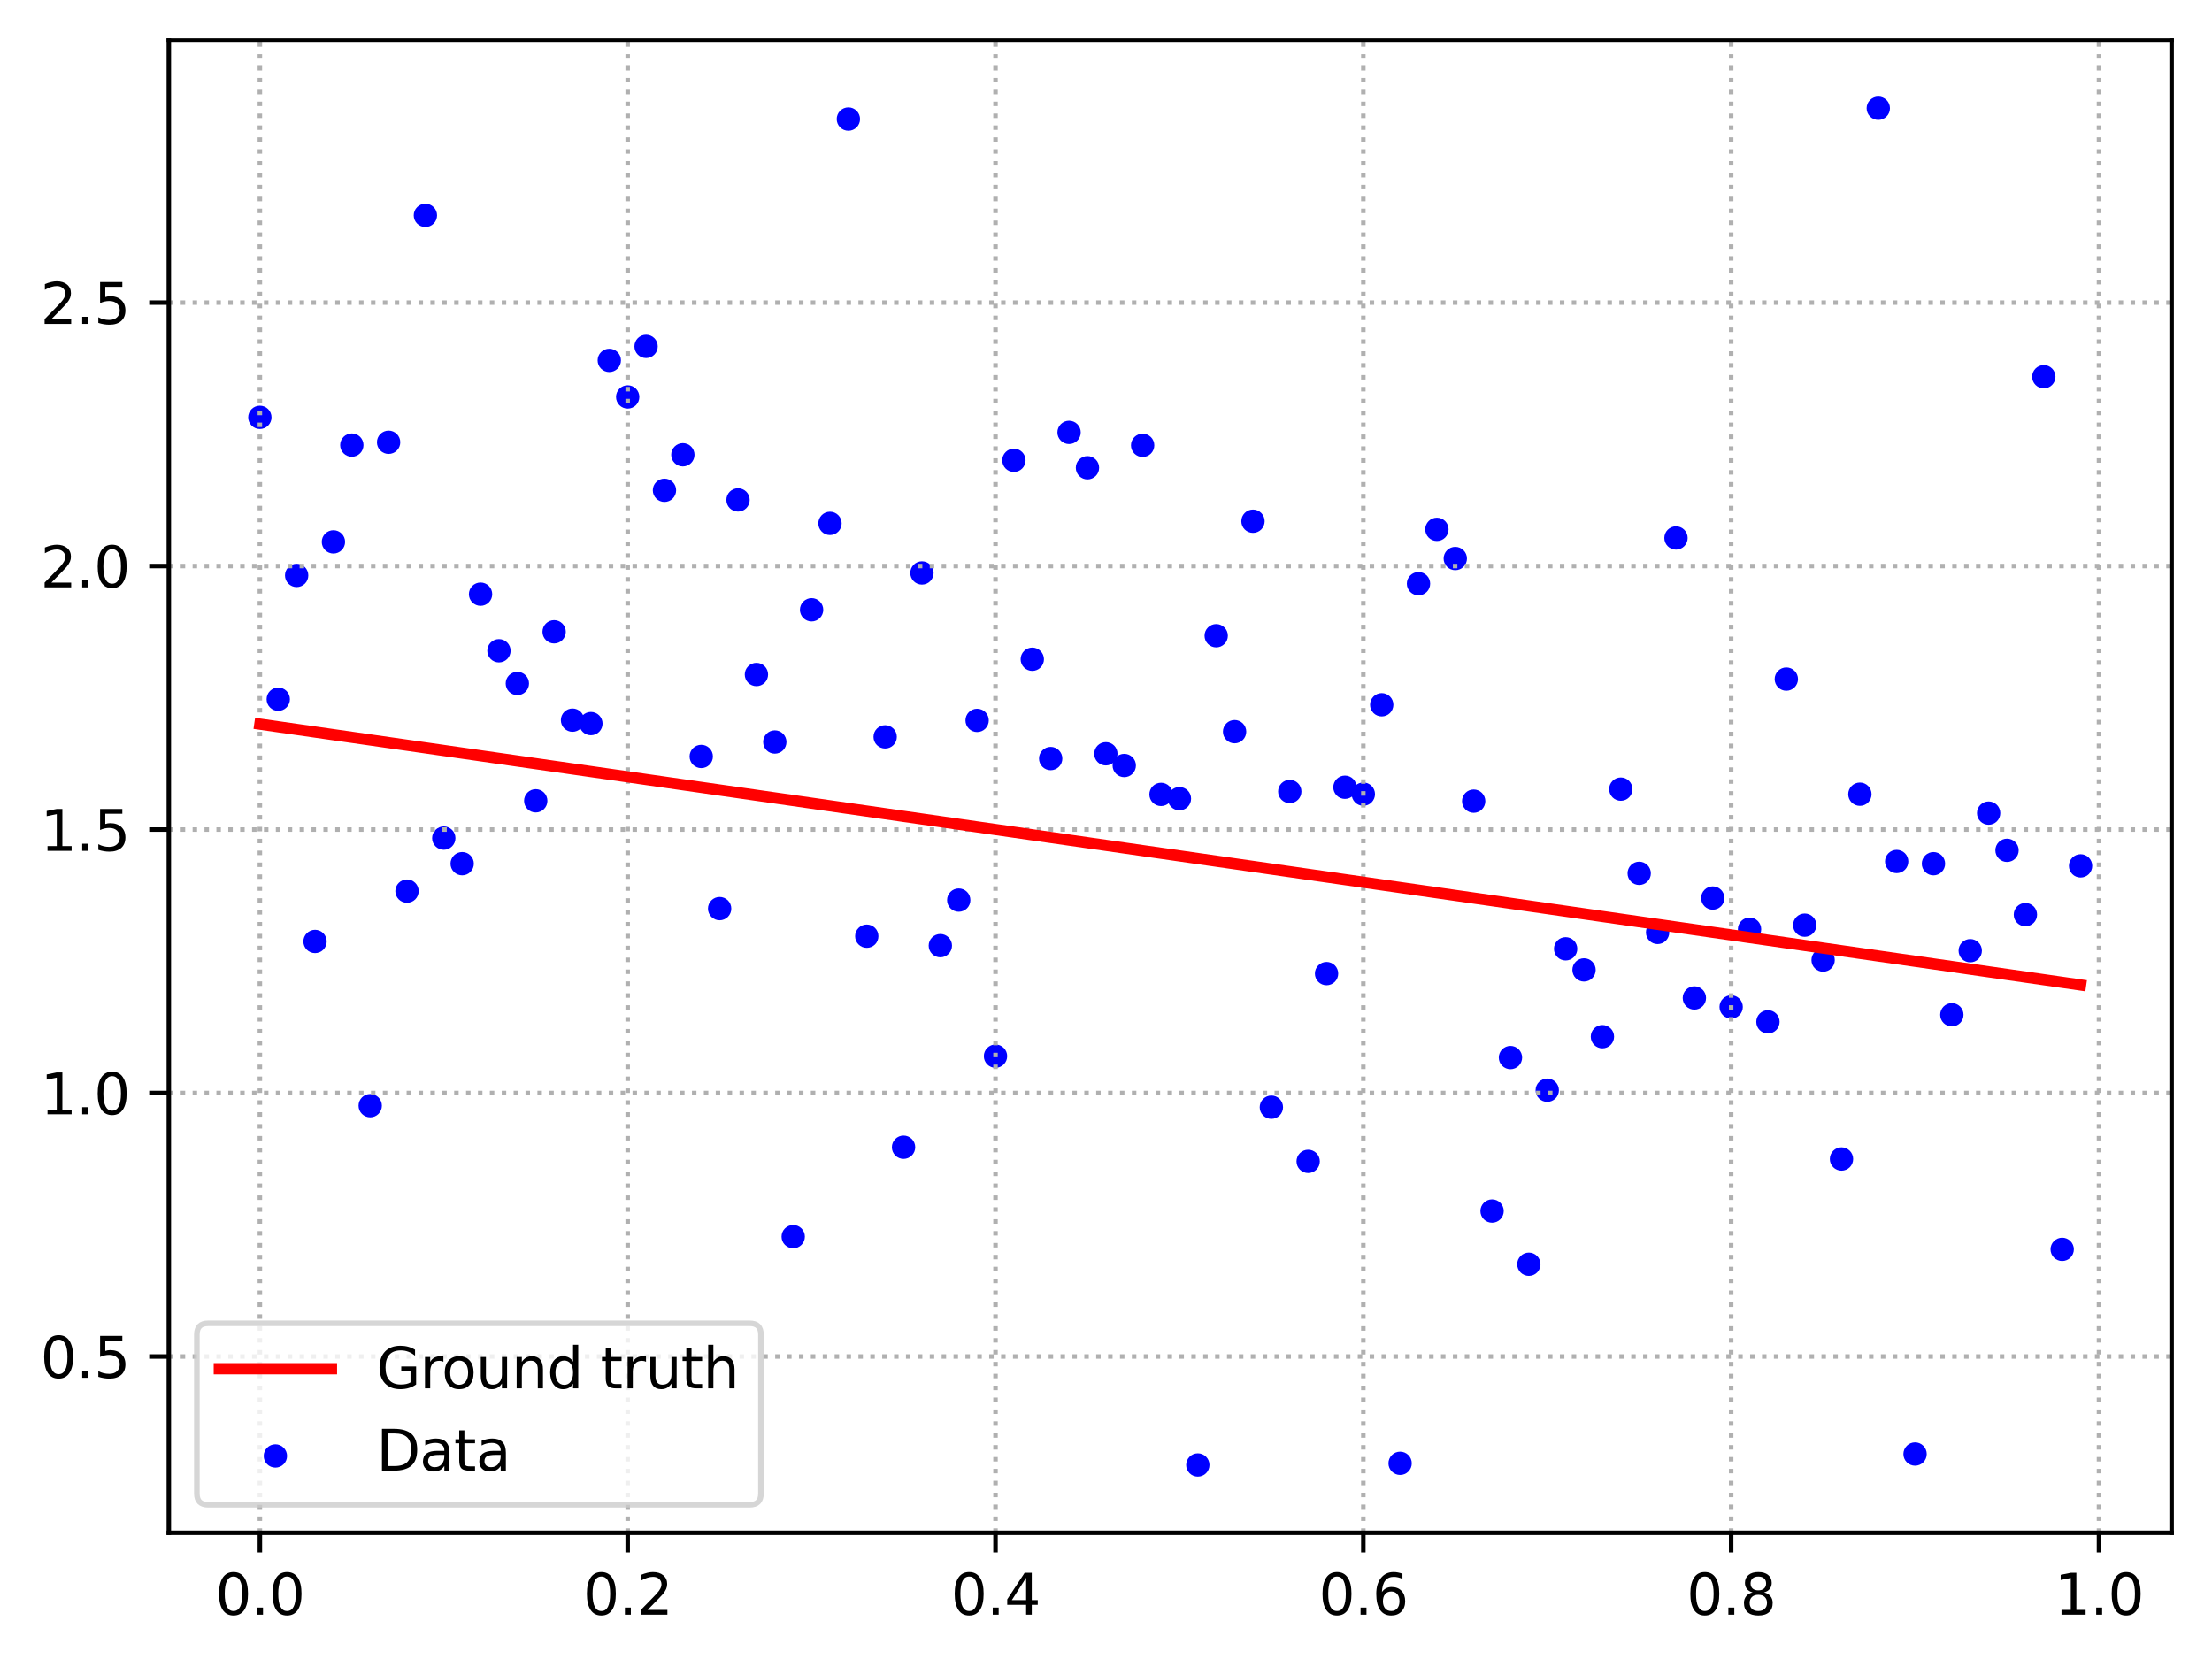 <?xml version="1.0" encoding="utf-8" standalone="no"?>
<!DOCTYPE svg PUBLIC "-//W3C//DTD SVG 1.1//EN"
  "http://www.w3.org/Graphics/SVG/1.1/DTD/svg11.dtd">
<svg xmlns:xlink="http://www.w3.org/1999/xlink" width="394.423pt" height="297.19pt" viewBox="0 0 394.423 297.19" xmlns="http://www.w3.org/2000/svg" version="1.1">
 <defs>
  <style type="text/css">*{stroke-linejoin: round; stroke-linecap: butt}</style>
 </defs>
 <g id="figure_1">
  <g id="patch_1">
   <path d="M 0 297.19 
L 394.423 297.19 
L 394.423 0 
L 0 0 
z
" style="fill: #ffffff"/>
  </g>
  <g id="axes_1">
   <g id="patch_2">
    <path d="M 30.103 273.312 
L 387.223 273.312 
L 387.223 7.2 
L 30.103 7.2 
z
" style="fill: #ffffff"/>
   </g>
   <g id="PathCollection_1">
    <defs>
     <path id="meb6aa9630b" d="M 0 1.581 
C 0.419 1.581 0.822 1.415 1.118 1.118 
C 1.415 0.822 1.581 0.419 1.581 0 
C 1.581 -0.419 1.415 -0.822 1.118 -1.118 
C 0.822 -1.415 0.419 -1.581 0 -1.581 
C -0.419 -1.581 -0.822 -1.415 -1.118 -1.118 
C -1.415 -0.822 -1.581 -0.419 -1.581 0 
C -1.581 0.419 -1.415 0.822 -1.118 1.118 
C -0.822 1.415 -0.419 1.581 0 1.581 
z
" style="stroke: #0000ff"/>
    </defs>
    <g clip-path="url(#p467456a172)">
     <use xlink:href="#meb6aa9630b" x="46.336" y="74.415" style="fill: #0000ff; stroke: #0000ff"/>
     <use xlink:href="#meb6aa9630b" x="49.615" y="124.676" style="fill: #0000ff; stroke: #0000ff"/>
     <use xlink:href="#meb6aa9630b" x="52.895" y="102.602" style="fill: #0000ff; stroke: #0000ff"/>
     <use xlink:href="#meb6aa9630b" x="56.174" y="167.867" style="fill: #0000ff; stroke: #0000ff"/>
     <use xlink:href="#meb6aa9630b" x="59.453" y="96.622" style="fill: #0000ff; stroke: #0000ff"/>
     <use xlink:href="#meb6aa9630b" x="62.733" y="79.363" style="fill: #0000ff; stroke: #0000ff"/>
     <use xlink:href="#meb6aa9630b" x="66.012" y="197.15" style="fill: #0000ff; stroke: #0000ff"/>
     <use xlink:href="#meb6aa9630b" x="69.291" y="78.862" style="fill: #0000ff; stroke: #0000ff"/>
     <use xlink:href="#meb6aa9630b" x="72.571" y="158.892" style="fill: #0000ff; stroke: #0000ff"/>
     <use xlink:href="#meb6aa9630b" x="75.85" y="38.392" style="fill: #0000ff; stroke: #0000ff"/>
     <use xlink:href="#meb6aa9630b" x="79.129" y="149.438" style="fill: #0000ff; stroke: #0000ff"/>
     <use xlink:href="#meb6aa9630b" x="82.409" y="153.997" style="fill: #0000ff; stroke: #0000ff"/>
     <use xlink:href="#meb6aa9630b" x="85.688" y="105.947" style="fill: #0000ff; stroke: #0000ff"/>
     <use xlink:href="#meb6aa9630b" x="88.967" y="116.035" style="fill: #0000ff; stroke: #0000ff"/>
     <use xlink:href="#meb6aa9630b" x="92.247" y="121.87" style="fill: #0000ff; stroke: #0000ff"/>
     <use xlink:href="#meb6aa9630b" x="95.526" y="142.789" style="fill: #0000ff; stroke: #0000ff"/>
     <use xlink:href="#meb6aa9630b" x="98.805" y="112.654" style="fill: #0000ff; stroke: #0000ff"/>
     <use xlink:href="#meb6aa9630b" x="102.085" y="128.407" style="fill: #0000ff; stroke: #0000ff"/>
     <use xlink:href="#meb6aa9630b" x="105.364" y="129.021" style="fill: #0000ff; stroke: #0000ff"/>
     <use xlink:href="#meb6aa9630b" x="108.643" y="64.257" style="fill: #0000ff; stroke: #0000ff"/>
     <use xlink:href="#meb6aa9630b" x="111.923" y="70.777" style="fill: #0000ff; stroke: #0000ff"/>
     <use xlink:href="#meb6aa9630b" x="115.202" y="61.763" style="fill: #0000ff; stroke: #0000ff"/>
     <use xlink:href="#meb6aa9630b" x="118.481" y="87.424" style="fill: #0000ff; stroke: #0000ff"/>
     <use xlink:href="#meb6aa9630b" x="121.761" y="81.094" style="fill: #0000ff; stroke: #0000ff"/>
     <use xlink:href="#meb6aa9630b" x="125.04" y="134.881" style="fill: #0000ff; stroke: #0000ff"/>
     <use xlink:href="#meb6aa9630b" x="128.319" y="162.01" style="fill: #0000ff; stroke: #0000ff"/>
     <use xlink:href="#meb6aa9630b" x="131.599" y="89.143" style="fill: #0000ff; stroke: #0000ff"/>
     <use xlink:href="#meb6aa9630b" x="134.878" y="120.27" style="fill: #0000ff; stroke: #0000ff"/>
     <use xlink:href="#meb6aa9630b" x="138.157" y="132.304" style="fill: #0000ff; stroke: #0000ff"/>
     <use xlink:href="#meb6aa9630b" x="141.437" y="220.504" style="fill: #0000ff; stroke: #0000ff"/>
     <use xlink:href="#meb6aa9630b" x="144.716" y="108.73" style="fill: #0000ff; stroke: #0000ff"/>
     <use xlink:href="#meb6aa9630b" x="147.995" y="93.324" style="fill: #0000ff; stroke: #0000ff"/>
     <use xlink:href="#meb6aa9630b" x="151.275" y="21.224" style="fill: #0000ff; stroke: #0000ff"/>
     <use xlink:href="#meb6aa9630b" x="154.554" y="166.927" style="fill: #0000ff; stroke: #0000ff"/>
     <use xlink:href="#meb6aa9630b" x="157.833" y="131.386" style="fill: #0000ff; stroke: #0000ff"/>
     <use xlink:href="#meb6aa9630b" x="161.113" y="204.557" style="fill: #0000ff; stroke: #0000ff"/>
     <use xlink:href="#meb6aa9630b" x="164.392" y="102.162" style="fill: #0000ff; stroke: #0000ff"/>
     <use xlink:href="#meb6aa9630b" x="167.671" y="168.615" style="fill: #0000ff; stroke: #0000ff"/>
     <use xlink:href="#meb6aa9630b" x="170.951" y="160.492" style="fill: #0000ff; stroke: #0000ff"/>
     <use xlink:href="#meb6aa9630b" x="174.23" y="128.45" style="fill: #0000ff; stroke: #0000ff"/>
     <use xlink:href="#meb6aa9630b" x="177.509" y="188.32" style="fill: #0000ff; stroke: #0000ff"/>
     <use xlink:href="#meb6aa9630b" x="180.789" y="82.077" style="fill: #0000ff; stroke: #0000ff"/>
     <use xlink:href="#meb6aa9630b" x="184.068" y="117.548" style="fill: #0000ff; stroke: #0000ff"/>
     <use xlink:href="#meb6aa9630b" x="187.347" y="135.253" style="fill: #0000ff; stroke: #0000ff"/>
     <use xlink:href="#meb6aa9630b" x="190.627" y="77.099" style="fill: #0000ff; stroke: #0000ff"/>
     <use xlink:href="#meb6aa9630b" x="193.906" y="83.404" style="fill: #0000ff; stroke: #0000ff"/>
     <use xlink:href="#meb6aa9630b" x="197.185" y="134.403" style="fill: #0000ff; stroke: #0000ff"/>
     <use xlink:href="#meb6aa9630b" x="200.465" y="136.494" style="fill: #0000ff; stroke: #0000ff"/>
     <use xlink:href="#meb6aa9630b" x="203.744" y="79.407" style="fill: #0000ff; stroke: #0000ff"/>
     <use xlink:href="#meb6aa9630b" x="207.023" y="141.645" style="fill: #0000ff; stroke: #0000ff"/>
     <use xlink:href="#meb6aa9630b" x="210.303" y="142.408" style="fill: #0000ff; stroke: #0000ff"/>
     <use xlink:href="#meb6aa9630b" x="213.582" y="261.216" style="fill: #0000ff; stroke: #0000ff"/>
     <use xlink:href="#meb6aa9630b" x="216.861" y="113.354" style="fill: #0000ff; stroke: #0000ff"/>
     <use xlink:href="#meb6aa9630b" x="220.141" y="130.461" style="fill: #0000ff; stroke: #0000ff"/>
     <use xlink:href="#meb6aa9630b" x="223.42" y="92.939" style="fill: #0000ff; stroke: #0000ff"/>
     <use xlink:href="#meb6aa9630b" x="226.699" y="197.424" style="fill: #0000ff; stroke: #0000ff"/>
     <use xlink:href="#meb6aa9630b" x="229.979" y="141.129" style="fill: #0000ff; stroke: #0000ff"/>
     <use xlink:href="#meb6aa9630b" x="233.258" y="207.081" style="fill: #0000ff; stroke: #0000ff"/>
     <use xlink:href="#meb6aa9630b" x="236.538" y="173.598" style="fill: #0000ff; stroke: #0000ff"/>
     <use xlink:href="#meb6aa9630b" x="239.817" y="140.369" style="fill: #0000ff; stroke: #0000ff"/>
     <use xlink:href="#meb6aa9630b" x="243.096" y="141.597" style="fill: #0000ff; stroke: #0000ff"/>
     <use xlink:href="#meb6aa9630b" x="246.376" y="125.666" style="fill: #0000ff; stroke: #0000ff"/>
     <use xlink:href="#meb6aa9630b" x="249.655" y="260.918" style="fill: #0000ff; stroke: #0000ff"/>
     <use xlink:href="#meb6aa9630b" x="252.934" y="104.074" style="fill: #0000ff; stroke: #0000ff"/>
     <use xlink:href="#meb6aa9630b" x="256.214" y="94.386" style="fill: #0000ff; stroke: #0000ff"/>
     <use xlink:href="#meb6aa9630b" x="259.493" y="99.59" style="fill: #0000ff; stroke: #0000ff"/>
     <use xlink:href="#meb6aa9630b" x="262.772" y="142.85" style="fill: #0000ff; stroke: #0000ff"/>
     <use xlink:href="#meb6aa9630b" x="266.052" y="215.936" style="fill: #0000ff; stroke: #0000ff"/>
     <use xlink:href="#meb6aa9630b" x="269.331" y="188.572" style="fill: #0000ff; stroke: #0000ff"/>
     <use xlink:href="#meb6aa9630b" x="272.61" y="225.427" style="fill: #0000ff; stroke: #0000ff"/>
     <use xlink:href="#meb6aa9630b" x="275.89" y="194.39" style="fill: #0000ff; stroke: #0000ff"/>
     <use xlink:href="#meb6aa9630b" x="279.169" y="169.179" style="fill: #0000ff; stroke: #0000ff"/>
     <use xlink:href="#meb6aa9630b" x="282.448" y="172.942" style="fill: #0000ff; stroke: #0000ff"/>
     <use xlink:href="#meb6aa9630b" x="285.728" y="184.846" style="fill: #0000ff; stroke: #0000ff"/>
     <use xlink:href="#meb6aa9630b" x="289.007" y="140.706" style="fill: #0000ff; stroke: #0000ff"/>
     <use xlink:href="#meb6aa9630b" x="292.286" y="155.72" style="fill: #0000ff; stroke: #0000ff"/>
     <use xlink:href="#meb6aa9630b" x="295.566" y="166.254" style="fill: #0000ff; stroke: #0000ff"/>
     <use xlink:href="#meb6aa9630b" x="298.845" y="95.925" style="fill: #0000ff; stroke: #0000ff"/>
     <use xlink:href="#meb6aa9630b" x="302.124" y="177.944" style="fill: #0000ff; stroke: #0000ff"/>
     <use xlink:href="#meb6aa9630b" x="305.404" y="160.125" style="fill: #0000ff; stroke: #0000ff"/>
     <use xlink:href="#meb6aa9630b" x="308.683" y="179.542" style="fill: #0000ff; stroke: #0000ff"/>
     <use xlink:href="#meb6aa9630b" x="311.962" y="165.685" style="fill: #0000ff; stroke: #0000ff"/>
     <use xlink:href="#meb6aa9630b" x="315.242" y="182.2" style="fill: #0000ff; stroke: #0000ff"/>
     <use xlink:href="#meb6aa9630b" x="318.521" y="121.086" style="fill: #0000ff; stroke: #0000ff"/>
     <use xlink:href="#meb6aa9630b" x="321.8" y="164.961" style="fill: #0000ff; stroke: #0000ff"/>
     <use xlink:href="#meb6aa9630b" x="325.08" y="171.186" style="fill: #0000ff; stroke: #0000ff"/>
     <use xlink:href="#meb6aa9630b" x="328.359" y="206.657" style="fill: #0000ff; stroke: #0000ff"/>
     <use xlink:href="#meb6aa9630b" x="331.638" y="141.61" style="fill: #0000ff; stroke: #0000ff"/>
     <use xlink:href="#meb6aa9630b" x="334.918" y="19.296" style="fill: #0000ff; stroke: #0000ff"/>
     <use xlink:href="#meb6aa9630b" x="338.197" y="153.608" style="fill: #0000ff; stroke: #0000ff"/>
     <use xlink:href="#meb6aa9630b" x="341.476" y="259.262" style="fill: #0000ff; stroke: #0000ff"/>
     <use xlink:href="#meb6aa9630b" x="344.756" y="154.001" style="fill: #0000ff; stroke: #0000ff"/>
     <use xlink:href="#meb6aa9630b" x="348.035" y="180.94" style="fill: #0000ff; stroke: #0000ff"/>
     <use xlink:href="#meb6aa9630b" x="351.314" y="169.515" style="fill: #0000ff; stroke: #0000ff"/>
     <use xlink:href="#meb6aa9630b" x="354.594" y="144.982" style="fill: #0000ff; stroke: #0000ff"/>
     <use xlink:href="#meb6aa9630b" x="357.873" y="151.615" style="fill: #0000ff; stroke: #0000ff"/>
     <use xlink:href="#meb6aa9630b" x="361.152" y="163.085" style="fill: #0000ff; stroke: #0000ff"/>
     <use xlink:href="#meb6aa9630b" x="364.432" y="67.173" style="fill: #0000ff; stroke: #0000ff"/>
     <use xlink:href="#meb6aa9630b" x="367.711" y="222.77" style="fill: #0000ff; stroke: #0000ff"/>
     <use xlink:href="#meb6aa9630b" x="370.99" y="154.39" style="fill: #0000ff; stroke: #0000ff"/>
    </g>
   </g>
   <g id="matplotlib.axis_1">
    <g id="xtick_1">
     <g id="line2d_1">
      <path d="M 46.336 273.312 
L 46.336 7.2 
" clip-path="url(#p467456a172)" style="fill: none; stroke-dasharray: 0.8,1.32; stroke-dashoffset: 0; stroke: #b0b0b0; stroke-width: 0.8"/>
     </g>
     <g id="line2d_2">
      <defs>
       <path id="md7eb44bd8e" d="M 0 0 
L 0 3.5 
" style="stroke: #000000; stroke-width: 0.8"/>
      </defs>
      <g>
       <use xlink:href="#md7eb44bd8e" x="46.336" y="273.312" style="stroke: #000000; stroke-width: 0.8"/>
      </g>
     </g>
     <g id="text_1">
      <!-- 0.0 -->
      <g transform="translate(38.384 287.91) scale(0.1 -0.1)">
       <defs>
        <path id="DejaVuSans-30" d="M 2034 4250 
Q 1547 4250 1301 3770 
Q 1056 3291 1056 2328 
Q 1056 1369 1301 889 
Q 1547 409 2034 409 
Q 2525 409 2770 889 
Q 3016 1369 3016 2328 
Q 3016 3291 2770 3770 
Q 2525 4250 2034 4250 
z
M 2034 4750 
Q 2819 4750 3233 4129 
Q 3647 3509 3647 2328 
Q 3647 1150 3233 529 
Q 2819 -91 2034 -91 
Q 1250 -91 836 529 
Q 422 1150 422 2328 
Q 422 3509 836 4129 
Q 1250 4750 2034 4750 
z
" transform="scale(0.016)"/>
        <path id="DejaVuSans-2e" d="M 684 794 
L 1344 794 
L 1344 0 
L 684 0 
L 684 794 
z
" transform="scale(0.016)"/>
       </defs>
       <use xlink:href="#DejaVuSans-30"/>
       <use xlink:href="#DejaVuSans-2e" x="63.623"/>
       <use xlink:href="#DejaVuSans-30" x="95.41"/>
      </g>
     </g>
    </g>
    <g id="xtick_2">
     <g id="line2d_3">
      <path d="M 111.923 273.312 
L 111.923 7.2 
" clip-path="url(#p467456a172)" style="fill: none; stroke-dasharray: 0.8,1.32; stroke-dashoffset: 0; stroke: #b0b0b0; stroke-width: 0.8"/>
     </g>
     <g id="line2d_4">
      <g>
       <use xlink:href="#md7eb44bd8e" x="111.923" y="273.312" style="stroke: #000000; stroke-width: 0.8"/>
      </g>
     </g>
     <g id="text_2">
      <!-- 0.2 -->
      <g transform="translate(103.971 287.91) scale(0.1 -0.1)">
       <defs>
        <path id="DejaVuSans-32" d="M 1228 531 
L 3431 531 
L 3431 0 
L 469 0 
L 469 531 
Q 828 903 1448 1529 
Q 2069 2156 2228 2338 
Q 2531 2678 2651 2914 
Q 2772 3150 2772 3378 
Q 2772 3750 2511 3984 
Q 2250 4219 1831 4219 
Q 1534 4219 1204 4116 
Q 875 4013 500 3803 
L 500 4441 
Q 881 4594 1212 4672 
Q 1544 4750 1819 4750 
Q 2544 4750 2975 4387 
Q 3406 4025 3406 3419 
Q 3406 3131 3298 2873 
Q 3191 2616 2906 2266 
Q 2828 2175 2409 1742 
Q 1991 1309 1228 531 
z
" transform="scale(0.016)"/>
       </defs>
       <use xlink:href="#DejaVuSans-30"/>
       <use xlink:href="#DejaVuSans-2e" x="63.623"/>
       <use xlink:href="#DejaVuSans-32" x="95.41"/>
      </g>
     </g>
    </g>
    <g id="xtick_3">
     <g id="line2d_5">
      <path d="M 177.509 273.312 
L 177.509 7.2 
" clip-path="url(#p467456a172)" style="fill: none; stroke-dasharray: 0.8,1.32; stroke-dashoffset: 0; stroke: #b0b0b0; stroke-width: 0.8"/>
     </g>
     <g id="line2d_6">
      <g>
       <use xlink:href="#md7eb44bd8e" x="177.509" y="273.312" style="stroke: #000000; stroke-width: 0.8"/>
      </g>
     </g>
     <g id="text_3">
      <!-- 0.4 -->
      <g transform="translate(169.558 287.91) scale(0.1 -0.1)">
       <defs>
        <path id="DejaVuSans-34" d="M 2419 4116 
L 825 1625 
L 2419 1625 
L 2419 4116 
z
M 2253 4666 
L 3047 4666 
L 3047 1625 
L 3713 1625 
L 3713 1100 
L 3047 1100 
L 3047 0 
L 2419 0 
L 2419 1100 
L 313 1100 
L 313 1709 
L 2253 4666 
z
" transform="scale(0.016)"/>
       </defs>
       <use xlink:href="#DejaVuSans-30"/>
       <use xlink:href="#DejaVuSans-2e" x="63.623"/>
       <use xlink:href="#DejaVuSans-34" x="95.41"/>
      </g>
     </g>
    </g>
    <g id="xtick_4">
     <g id="line2d_7">
      <path d="M 243.096 273.312 
L 243.096 7.2 
" clip-path="url(#p467456a172)" style="fill: none; stroke-dasharray: 0.8,1.32; stroke-dashoffset: 0; stroke: #b0b0b0; stroke-width: 0.8"/>
     </g>
     <g id="line2d_8">
      <g>
       <use xlink:href="#md7eb44bd8e" x="243.096" y="273.312" style="stroke: #000000; stroke-width: 0.8"/>
      </g>
     </g>
     <g id="text_4">
      <!-- 0.6 -->
      <g transform="translate(235.145 287.91) scale(0.1 -0.1)">
       <defs>
        <path id="DejaVuSans-36" d="M 2113 2584 
Q 1688 2584 1439 2293 
Q 1191 2003 1191 1497 
Q 1191 994 1439 701 
Q 1688 409 2113 409 
Q 2538 409 2786 701 
Q 3034 994 3034 1497 
Q 3034 2003 2786 2293 
Q 2538 2584 2113 2584 
z
M 3366 4563 
L 3366 3988 
Q 3128 4100 2886 4159 
Q 2644 4219 2406 4219 
Q 1781 4219 1451 3797 
Q 1122 3375 1075 2522 
Q 1259 2794 1537 2939 
Q 1816 3084 2150 3084 
Q 2853 3084 3261 2657 
Q 3669 2231 3669 1497 
Q 3669 778 3244 343 
Q 2819 -91 2113 -91 
Q 1303 -91 875 529 
Q 447 1150 447 2328 
Q 447 3434 972 4092 
Q 1497 4750 2381 4750 
Q 2619 4750 2861 4703 
Q 3103 4656 3366 4563 
z
" transform="scale(0.016)"/>
       </defs>
       <use xlink:href="#DejaVuSans-30"/>
       <use xlink:href="#DejaVuSans-2e" x="63.623"/>
       <use xlink:href="#DejaVuSans-36" x="95.41"/>
      </g>
     </g>
    </g>
    <g id="xtick_5">
     <g id="line2d_9">
      <path d="M 308.683 273.312 
L 308.683 7.2 
" clip-path="url(#p467456a172)" style="fill: none; stroke-dasharray: 0.8,1.32; stroke-dashoffset: 0; stroke: #b0b0b0; stroke-width: 0.8"/>
     </g>
     <g id="line2d_10">
      <g>
       <use xlink:href="#md7eb44bd8e" x="308.683" y="273.312" style="stroke: #000000; stroke-width: 0.8"/>
      </g>
     </g>
     <g id="text_5">
      <!-- 0.8 -->
      <g transform="translate(300.731 287.91) scale(0.1 -0.1)">
       <defs>
        <path id="DejaVuSans-38" d="M 2034 2216 
Q 1584 2216 1326 1975 
Q 1069 1734 1069 1313 
Q 1069 891 1326 650 
Q 1584 409 2034 409 
Q 2484 409 2743 651 
Q 3003 894 3003 1313 
Q 3003 1734 2745 1975 
Q 2488 2216 2034 2216 
z
M 1403 2484 
Q 997 2584 770 2862 
Q 544 3141 544 3541 
Q 544 4100 942 4425 
Q 1341 4750 2034 4750 
Q 2731 4750 3128 4425 
Q 3525 4100 3525 3541 
Q 3525 3141 3298 2862 
Q 3072 2584 2669 2484 
Q 3125 2378 3379 2068 
Q 3634 1759 3634 1313 
Q 3634 634 3220 271 
Q 2806 -91 2034 -91 
Q 1263 -91 848 271 
Q 434 634 434 1313 
Q 434 1759 690 2068 
Q 947 2378 1403 2484 
z
M 1172 3481 
Q 1172 3119 1398 2916 
Q 1625 2713 2034 2713 
Q 2441 2713 2670 2916 
Q 2900 3119 2900 3481 
Q 2900 3844 2670 4047 
Q 2441 4250 2034 4250 
Q 1625 4250 1398 4047 
Q 1172 3844 1172 3481 
z
" transform="scale(0.016)"/>
       </defs>
       <use xlink:href="#DejaVuSans-30"/>
       <use xlink:href="#DejaVuSans-2e" x="63.623"/>
       <use xlink:href="#DejaVuSans-38" x="95.41"/>
      </g>
     </g>
    </g>
    <g id="xtick_6">
     <g id="line2d_11">
      <path d="M 374.27 273.312 
L 374.27 7.2 
" clip-path="url(#p467456a172)" style="fill: none; stroke-dasharray: 0.8,1.32; stroke-dashoffset: 0; stroke: #b0b0b0; stroke-width: 0.8"/>
     </g>
     <g id="line2d_12">
      <g>
       <use xlink:href="#md7eb44bd8e" x="374.27" y="273.312" style="stroke: #000000; stroke-width: 0.8"/>
      </g>
     </g>
     <g id="text_6">
      <!-- 1.0 -->
      <g transform="translate(366.318 287.91) scale(0.1 -0.1)">
       <defs>
        <path id="DejaVuSans-31" d="M 794 531 
L 1825 531 
L 1825 4091 
L 703 3866 
L 703 4441 
L 1819 4666 
L 2450 4666 
L 2450 531 
L 3481 531 
L 3481 0 
L 794 0 
L 794 531 
z
" transform="scale(0.016)"/>
       </defs>
       <use xlink:href="#DejaVuSans-31"/>
       <use xlink:href="#DejaVuSans-2e" x="63.623"/>
       <use xlink:href="#DejaVuSans-30" x="95.41"/>
      </g>
     </g>
    </g>
   </g>
   <g id="matplotlib.axis_2">
    <g id="ytick_1">
     <g id="line2d_13">
      <path d="M 30.103 241.868 
L 387.223 241.868 
" clip-path="url(#p467456a172)" style="fill: none; stroke-dasharray: 0.8,1.32; stroke-dashoffset: 0; stroke: #b0b0b0; stroke-width: 0.8"/>
     </g>
     <g id="line2d_14">
      <defs>
       <path id="m1e210d1732" d="M 0 0 
L -3.5 0 
" style="stroke: #000000; stroke-width: 0.8"/>
      </defs>
      <g>
       <use xlink:href="#m1e210d1732" x="30.103" y="241.868" style="stroke: #000000; stroke-width: 0.8"/>
      </g>
     </g>
     <g id="text_7">
      <!-- 0.5 -->
      <g transform="translate(7.2 245.668) scale(0.1 -0.1)">
       <defs>
        <path id="DejaVuSans-35" d="M 691 4666 
L 3169 4666 
L 3169 4134 
L 1269 4134 
L 1269 2991 
Q 1406 3038 1543 3061 
Q 1681 3084 1819 3084 
Q 2600 3084 3056 2656 
Q 3513 2228 3513 1497 
Q 3513 744 3044 326 
Q 2575 -91 1722 -91 
Q 1428 -91 1123 -41 
Q 819 9 494 109 
L 494 744 
Q 775 591 1075 516 
Q 1375 441 1709 441 
Q 2250 441 2565 725 
Q 2881 1009 2881 1497 
Q 2881 1984 2565 2268 
Q 2250 2553 1709 2553 
Q 1456 2553 1204 2497 
Q 953 2441 691 2322 
L 691 4666 
z
" transform="scale(0.016)"/>
       </defs>
       <use xlink:href="#DejaVuSans-30"/>
       <use xlink:href="#DejaVuSans-2e" x="63.623"/>
       <use xlink:href="#DejaVuSans-35" x="95.41"/>
      </g>
     </g>
    </g>
    <g id="ytick_2">
     <g id="line2d_15">
      <path d="M 30.103 194.889 
L 387.223 194.889 
" clip-path="url(#p467456a172)" style="fill: none; stroke-dasharray: 0.8,1.32; stroke-dashoffset: 0; stroke: #b0b0b0; stroke-width: 0.8"/>
     </g>
     <g id="line2d_16">
      <g>
       <use xlink:href="#m1e210d1732" x="30.103" y="194.889" style="stroke: #000000; stroke-width: 0.8"/>
      </g>
     </g>
     <g id="text_8">
      <!-- 1.0 -->
      <g transform="translate(7.2 198.688) scale(0.1 -0.1)">
       <use xlink:href="#DejaVuSans-31"/>
       <use xlink:href="#DejaVuSans-2e" x="63.623"/>
       <use xlink:href="#DejaVuSans-30" x="95.41"/>
      </g>
     </g>
    </g>
    <g id="ytick_3">
     <g id="line2d_17">
      <path d="M 30.103 147.91 
L 387.223 147.91 
" clip-path="url(#p467456a172)" style="fill: none; stroke-dasharray: 0.8,1.32; stroke-dashoffset: 0; stroke: #b0b0b0; stroke-width: 0.8"/>
     </g>
     <g id="line2d_18">
      <g>
       <use xlink:href="#m1e210d1732" x="30.103" y="147.91" style="stroke: #000000; stroke-width: 0.8"/>
      </g>
     </g>
     <g id="text_9">
      <!-- 1.5 -->
      <g transform="translate(7.2 151.709) scale(0.1 -0.1)">
       <use xlink:href="#DejaVuSans-31"/>
       <use xlink:href="#DejaVuSans-2e" x="63.623"/>
       <use xlink:href="#DejaVuSans-35" x="95.41"/>
      </g>
     </g>
    </g>
    <g id="ytick_4">
     <g id="line2d_19">
      <path d="M 30.103 100.931 
L 387.223 100.931 
" clip-path="url(#p467456a172)" style="fill: none; stroke-dasharray: 0.8,1.32; stroke-dashoffset: 0; stroke: #b0b0b0; stroke-width: 0.8"/>
     </g>
     <g id="line2d_20">
      <g>
       <use xlink:href="#m1e210d1732" x="30.103" y="100.931" style="stroke: #000000; stroke-width: 0.8"/>
      </g>
     </g>
     <g id="text_10">
      <!-- 2.0 -->
      <g transform="translate(7.2 104.73) scale(0.1 -0.1)">
       <use xlink:href="#DejaVuSans-32"/>
       <use xlink:href="#DejaVuSans-2e" x="63.623"/>
       <use xlink:href="#DejaVuSans-30" x="95.41"/>
      </g>
     </g>
    </g>
    <g id="ytick_5">
     <g id="line2d_21">
      <path d="M 30.103 53.952 
L 387.223 53.952 
" clip-path="url(#p467456a172)" style="fill: none; stroke-dasharray: 0.8,1.32; stroke-dashoffset: 0; stroke: #b0b0b0; stroke-width: 0.8"/>
     </g>
     <g id="line2d_22">
      <g>
       <use xlink:href="#m1e210d1732" x="30.103" y="53.952" style="stroke: #000000; stroke-width: 0.8"/>
      </g>
     </g>
     <g id="text_11">
      <!-- 2.5 -->
      <g transform="translate(7.2 57.751) scale(0.1 -0.1)">
       <use xlink:href="#DejaVuSans-32"/>
       <use xlink:href="#DejaVuSans-2e" x="63.623"/>
       <use xlink:href="#DejaVuSans-35" x="95.41"/>
      </g>
     </g>
    </g>
   </g>
   <g id="line2d_23">
    <path d="M 46.336 129.118 
L 49.615 129.588 
L 52.895 130.058 
L 56.174 130.528 
L 59.453 130.998 
L 62.733 131.467 
L 66.012 131.937 
L 69.291 132.407 
L 72.571 132.877 
L 75.85 133.346 
L 79.129 133.816 
L 82.409 134.286 
L 85.688 134.756 
L 88.967 135.226 
L 92.247 135.695 
L 95.526 136.165 
L 98.805 136.635 
L 102.085 137.105 
L 105.364 137.575 
L 108.643 138.044 
L 111.923 138.514 
L 115.202 138.984 
L 118.481 139.454 
L 121.761 139.924 
L 125.04 140.393 
L 128.319 140.863 
L 131.599 141.333 
L 134.878 141.803 
L 138.157 142.273 
L 141.437 142.742 
L 144.716 143.212 
L 147.995 143.682 
L 151.275 144.152 
L 154.554 144.621 
L 157.833 145.091 
L 161.113 145.561 
L 164.392 146.031 
L 167.671 146.501 
L 170.951 146.97 
L 174.23 147.44 
L 177.509 147.91 
L 180.789 148.38 
L 184.068 148.85 
L 187.347 149.319 
L 190.627 149.789 
L 193.906 150.259 
L 197.185 150.729 
L 200.465 151.199 
L 203.744 151.668 
L 207.023 152.138 
L 210.303 152.608 
L 213.582 153.078 
L 216.861 153.548 
L 220.141 154.017 
L 223.42 154.487 
L 226.699 154.957 
L 229.979 155.427 
L 233.258 155.897 
L 236.538 156.366 
L 239.817 156.836 
L 243.096 157.306 
L 246.376 157.776 
L 249.655 158.245 
L 252.934 158.715 
L 256.214 159.185 
L 259.493 159.655 
L 262.772 160.125 
L 266.052 160.594 
L 269.331 161.064 
L 272.61 161.534 
L 275.89 162.004 
L 279.169 162.474 
L 282.448 162.943 
L 285.728 163.413 
L 289.007 163.883 
L 292.286 164.353 
L 295.566 164.823 
L 298.845 165.292 
L 302.124 165.762 
L 305.404 166.232 
L 308.683 166.702 
L 311.962 167.172 
L 315.242 167.641 
L 318.521 168.111 
L 321.8 168.581 
L 325.08 169.051 
L 328.359 169.52 
L 331.638 169.99 
L 334.918 170.46 
L 338.197 170.93 
L 341.476 171.4 
L 344.756 171.869 
L 348.035 172.339 
L 351.314 172.809 
L 354.594 173.279 
L 357.873 173.749 
L 361.152 174.218 
L 364.432 174.688 
L 367.711 175.158 
L 370.99 175.628 
" clip-path="url(#p467456a172)" style="fill: none; stroke: #ff0000; stroke-width: 2; stroke-linecap: square"/>
   </g>
   <g id="patch_3">
    <path d="M 30.103 273.312 
L 30.103 7.2 
" style="fill: none; stroke: #000000; stroke-width: 0.8; stroke-linejoin: miter; stroke-linecap: square"/>
   </g>
   <g id="patch_4">
    <path d="M 387.223 273.312 
L 387.223 7.2 
" style="fill: none; stroke: #000000; stroke-width: 0.8; stroke-linejoin: miter; stroke-linecap: square"/>
   </g>
   <g id="patch_5">
    <path d="M 30.103 273.312 
L 387.223 273.312 
" style="fill: none; stroke: #000000; stroke-width: 0.8; stroke-linejoin: miter; stroke-linecap: square"/>
   </g>
   <g id="patch_6">
    <path d="M 30.103 7.2 
L 387.223 7.2 
" style="fill: none; stroke: #000000; stroke-width: 0.8; stroke-linejoin: miter; stroke-linecap: square"/>
   </g>
   <g id="legend_1">
    <g id="patch_7">
     <path d="M 37.103 268.312 
L 133.684 268.312 
Q 135.684 268.312 135.684 266.312 
L 135.684 237.956 
Q 135.684 235.956 133.684 235.956 
L 37.103 235.956 
Q 35.103 235.956 35.103 237.956 
L 35.103 266.312 
Q 35.103 268.312 37.103 268.312 
z
" style="fill: #ffffff; opacity: 0.8; stroke: #cccccc; stroke-linejoin: miter"/>
    </g>
    <g id="line2d_24">
     <path d="M 39.103 244.054 
L 49.103 244.054 
L 59.103 244.054 
" style="fill: none; stroke: #ff0000; stroke-width: 2; stroke-linecap: square"/>
    </g>
    <g id="text_12">
     <!-- Ground truth -->
     <g transform="translate(67.103 247.554) scale(0.1 -0.1)">
      <defs>
       <path id="DejaVuSans-47" d="M 3809 666 
L 3809 1919 
L 2778 1919 
L 2778 2438 
L 4434 2438 
L 4434 434 
Q 4069 175 3628 42 
Q 3188 -91 2688 -91 
Q 1594 -91 976 548 
Q 359 1188 359 2328 
Q 359 3472 976 4111 
Q 1594 4750 2688 4750 
Q 3144 4750 3555 4637 
Q 3966 4525 4313 4306 
L 4313 3634 
Q 3963 3931 3569 4081 
Q 3175 4231 2741 4231 
Q 1884 4231 1454 3753 
Q 1025 3275 1025 2328 
Q 1025 1384 1454 906 
Q 1884 428 2741 428 
Q 3075 428 3337 486 
Q 3600 544 3809 666 
z
" transform="scale(0.016)"/>
       <path id="DejaVuSans-72" d="M 2631 2963 
Q 2534 3019 2420 3045 
Q 2306 3072 2169 3072 
Q 1681 3072 1420 2755 
Q 1159 2438 1159 1844 
L 1159 0 
L 581 0 
L 581 3500 
L 1159 3500 
L 1159 2956 
Q 1341 3275 1631 3429 
Q 1922 3584 2338 3584 
Q 2397 3584 2469 3576 
Q 2541 3569 2628 3553 
L 2631 2963 
z
" transform="scale(0.016)"/>
       <path id="DejaVuSans-6f" d="M 1959 3097 
Q 1497 3097 1228 2736 
Q 959 2375 959 1747 
Q 959 1119 1226 758 
Q 1494 397 1959 397 
Q 2419 397 2687 759 
Q 2956 1122 2956 1747 
Q 2956 2369 2687 2733 
Q 2419 3097 1959 3097 
z
M 1959 3584 
Q 2709 3584 3137 3096 
Q 3566 2609 3566 1747 
Q 3566 888 3137 398 
Q 2709 -91 1959 -91 
Q 1206 -91 779 398 
Q 353 888 353 1747 
Q 353 2609 779 3096 
Q 1206 3584 1959 3584 
z
" transform="scale(0.016)"/>
       <path id="DejaVuSans-75" d="M 544 1381 
L 544 3500 
L 1119 3500 
L 1119 1403 
Q 1119 906 1312 657 
Q 1506 409 1894 409 
Q 2359 409 2629 706 
Q 2900 1003 2900 1516 
L 2900 3500 
L 3475 3500 
L 3475 0 
L 2900 0 
L 2900 538 
Q 2691 219 2414 64 
Q 2138 -91 1772 -91 
Q 1169 -91 856 284 
Q 544 659 544 1381 
z
M 1991 3584 
L 1991 3584 
z
" transform="scale(0.016)"/>
       <path id="DejaVuSans-6e" d="M 3513 2113 
L 3513 0 
L 2938 0 
L 2938 2094 
Q 2938 2591 2744 2837 
Q 2550 3084 2163 3084 
Q 1697 3084 1428 2787 
Q 1159 2491 1159 1978 
L 1159 0 
L 581 0 
L 581 3500 
L 1159 3500 
L 1159 2956 
Q 1366 3272 1645 3428 
Q 1925 3584 2291 3584 
Q 2894 3584 3203 3211 
Q 3513 2838 3513 2113 
z
" transform="scale(0.016)"/>
       <path id="DejaVuSans-64" d="M 2906 2969 
L 2906 4863 
L 3481 4863 
L 3481 0 
L 2906 0 
L 2906 525 
Q 2725 213 2448 61 
Q 2172 -91 1784 -91 
Q 1150 -91 751 415 
Q 353 922 353 1747 
Q 353 2572 751 3078 
Q 1150 3584 1784 3584 
Q 2172 3584 2448 3432 
Q 2725 3281 2906 2969 
z
M 947 1747 
Q 947 1113 1208 752 
Q 1469 391 1925 391 
Q 2381 391 2643 752 
Q 2906 1113 2906 1747 
Q 2906 2381 2643 2742 
Q 2381 3103 1925 3103 
Q 1469 3103 1208 2742 
Q 947 2381 947 1747 
z
" transform="scale(0.016)"/>
       <path id="DejaVuSans-20" transform="scale(0.016)"/>
       <path id="DejaVuSans-74" d="M 1172 4494 
L 1172 3500 
L 2356 3500 
L 2356 3053 
L 1172 3053 
L 1172 1153 
Q 1172 725 1289 603 
Q 1406 481 1766 481 
L 2356 481 
L 2356 0 
L 1766 0 
Q 1100 0 847 248 
Q 594 497 594 1153 
L 594 3053 
L 172 3053 
L 172 3500 
L 594 3500 
L 594 4494 
L 1172 4494 
z
" transform="scale(0.016)"/>
       <path id="DejaVuSans-68" d="M 3513 2113 
L 3513 0 
L 2938 0 
L 2938 2094 
Q 2938 2591 2744 2837 
Q 2550 3084 2163 3084 
Q 1697 3084 1428 2787 
Q 1159 2491 1159 1978 
L 1159 0 
L 581 0 
L 581 4863 
L 1159 4863 
L 1159 2956 
Q 1366 3272 1645 3428 
Q 1925 3584 2291 3584 
Q 2894 3584 3203 3211 
Q 3513 2838 3513 2113 
z
" transform="scale(0.016)"/>
      </defs>
      <use xlink:href="#DejaVuSans-47"/>
      <use xlink:href="#DejaVuSans-72" x="77.49"/>
      <use xlink:href="#DejaVuSans-6f" x="116.354"/>
      <use xlink:href="#DejaVuSans-75" x="177.535"/>
      <use xlink:href="#DejaVuSans-6e" x="240.914"/>
      <use xlink:href="#DejaVuSans-64" x="304.293"/>
      <use xlink:href="#DejaVuSans-20" x="367.77"/>
      <use xlink:href="#DejaVuSans-74" x="399.557"/>
      <use xlink:href="#DejaVuSans-72" x="438.766"/>
      <use xlink:href="#DejaVuSans-75" x="479.879"/>
      <use xlink:href="#DejaVuSans-74" x="543.258"/>
      <use xlink:href="#DejaVuSans-68" x="582.467"/>
     </g>
    </g>
    <g id="PathCollection_2">
     <g>
      <use xlink:href="#meb6aa9630b" x="49.103" y="259.607" style="fill: #0000ff; stroke: #0000ff"/>
     </g>
    </g>
    <g id="text_13">
     <!-- Data -->
     <g transform="translate(67.103 262.232) scale(0.1 -0.1)">
      <defs>
       <path id="DejaVuSans-44" d="M 1259 4147 
L 1259 519 
L 2022 519 
Q 2988 519 3436 956 
Q 3884 1394 3884 2338 
Q 3884 3275 3436 3711 
Q 2988 4147 2022 4147 
L 1259 4147 
z
M 628 4666 
L 1925 4666 
Q 3281 4666 3915 4102 
Q 4550 3538 4550 2338 
Q 4550 1131 3912 565 
Q 3275 0 1925 0 
L 628 0 
L 628 4666 
z
" transform="scale(0.016)"/>
       <path id="DejaVuSans-61" d="M 2194 1759 
Q 1497 1759 1228 1600 
Q 959 1441 959 1056 
Q 959 750 1161 570 
Q 1363 391 1709 391 
Q 2188 391 2477 730 
Q 2766 1069 2766 1631 
L 2766 1759 
L 2194 1759 
z
M 3341 1997 
L 3341 0 
L 2766 0 
L 2766 531 
Q 2569 213 2275 61 
Q 1981 -91 1556 -91 
Q 1019 -91 701 211 
Q 384 513 384 1019 
Q 384 1609 779 1909 
Q 1175 2209 1959 2209 
L 2766 2209 
L 2766 2266 
Q 2766 2663 2505 2880 
Q 2244 3097 1772 3097 
Q 1472 3097 1187 3025 
Q 903 2953 641 2809 
L 641 3341 
Q 956 3463 1253 3523 
Q 1550 3584 1831 3584 
Q 2591 3584 2966 3190 
Q 3341 2797 3341 1997 
z
" transform="scale(0.016)"/>
      </defs>
      <use xlink:href="#DejaVuSans-44"/>
      <use xlink:href="#DejaVuSans-61" x="77.002"/>
      <use xlink:href="#DejaVuSans-74" x="138.281"/>
      <use xlink:href="#DejaVuSans-61" x="177.49"/>
     </g>
    </g>
   </g>
  </g>
 </g>
 <defs>
  <clipPath id="p467456a172">
   <rect x="30.103" y="7.2" width="357.12" height="266.112"/>
  </clipPath>
 </defs>
</svg>